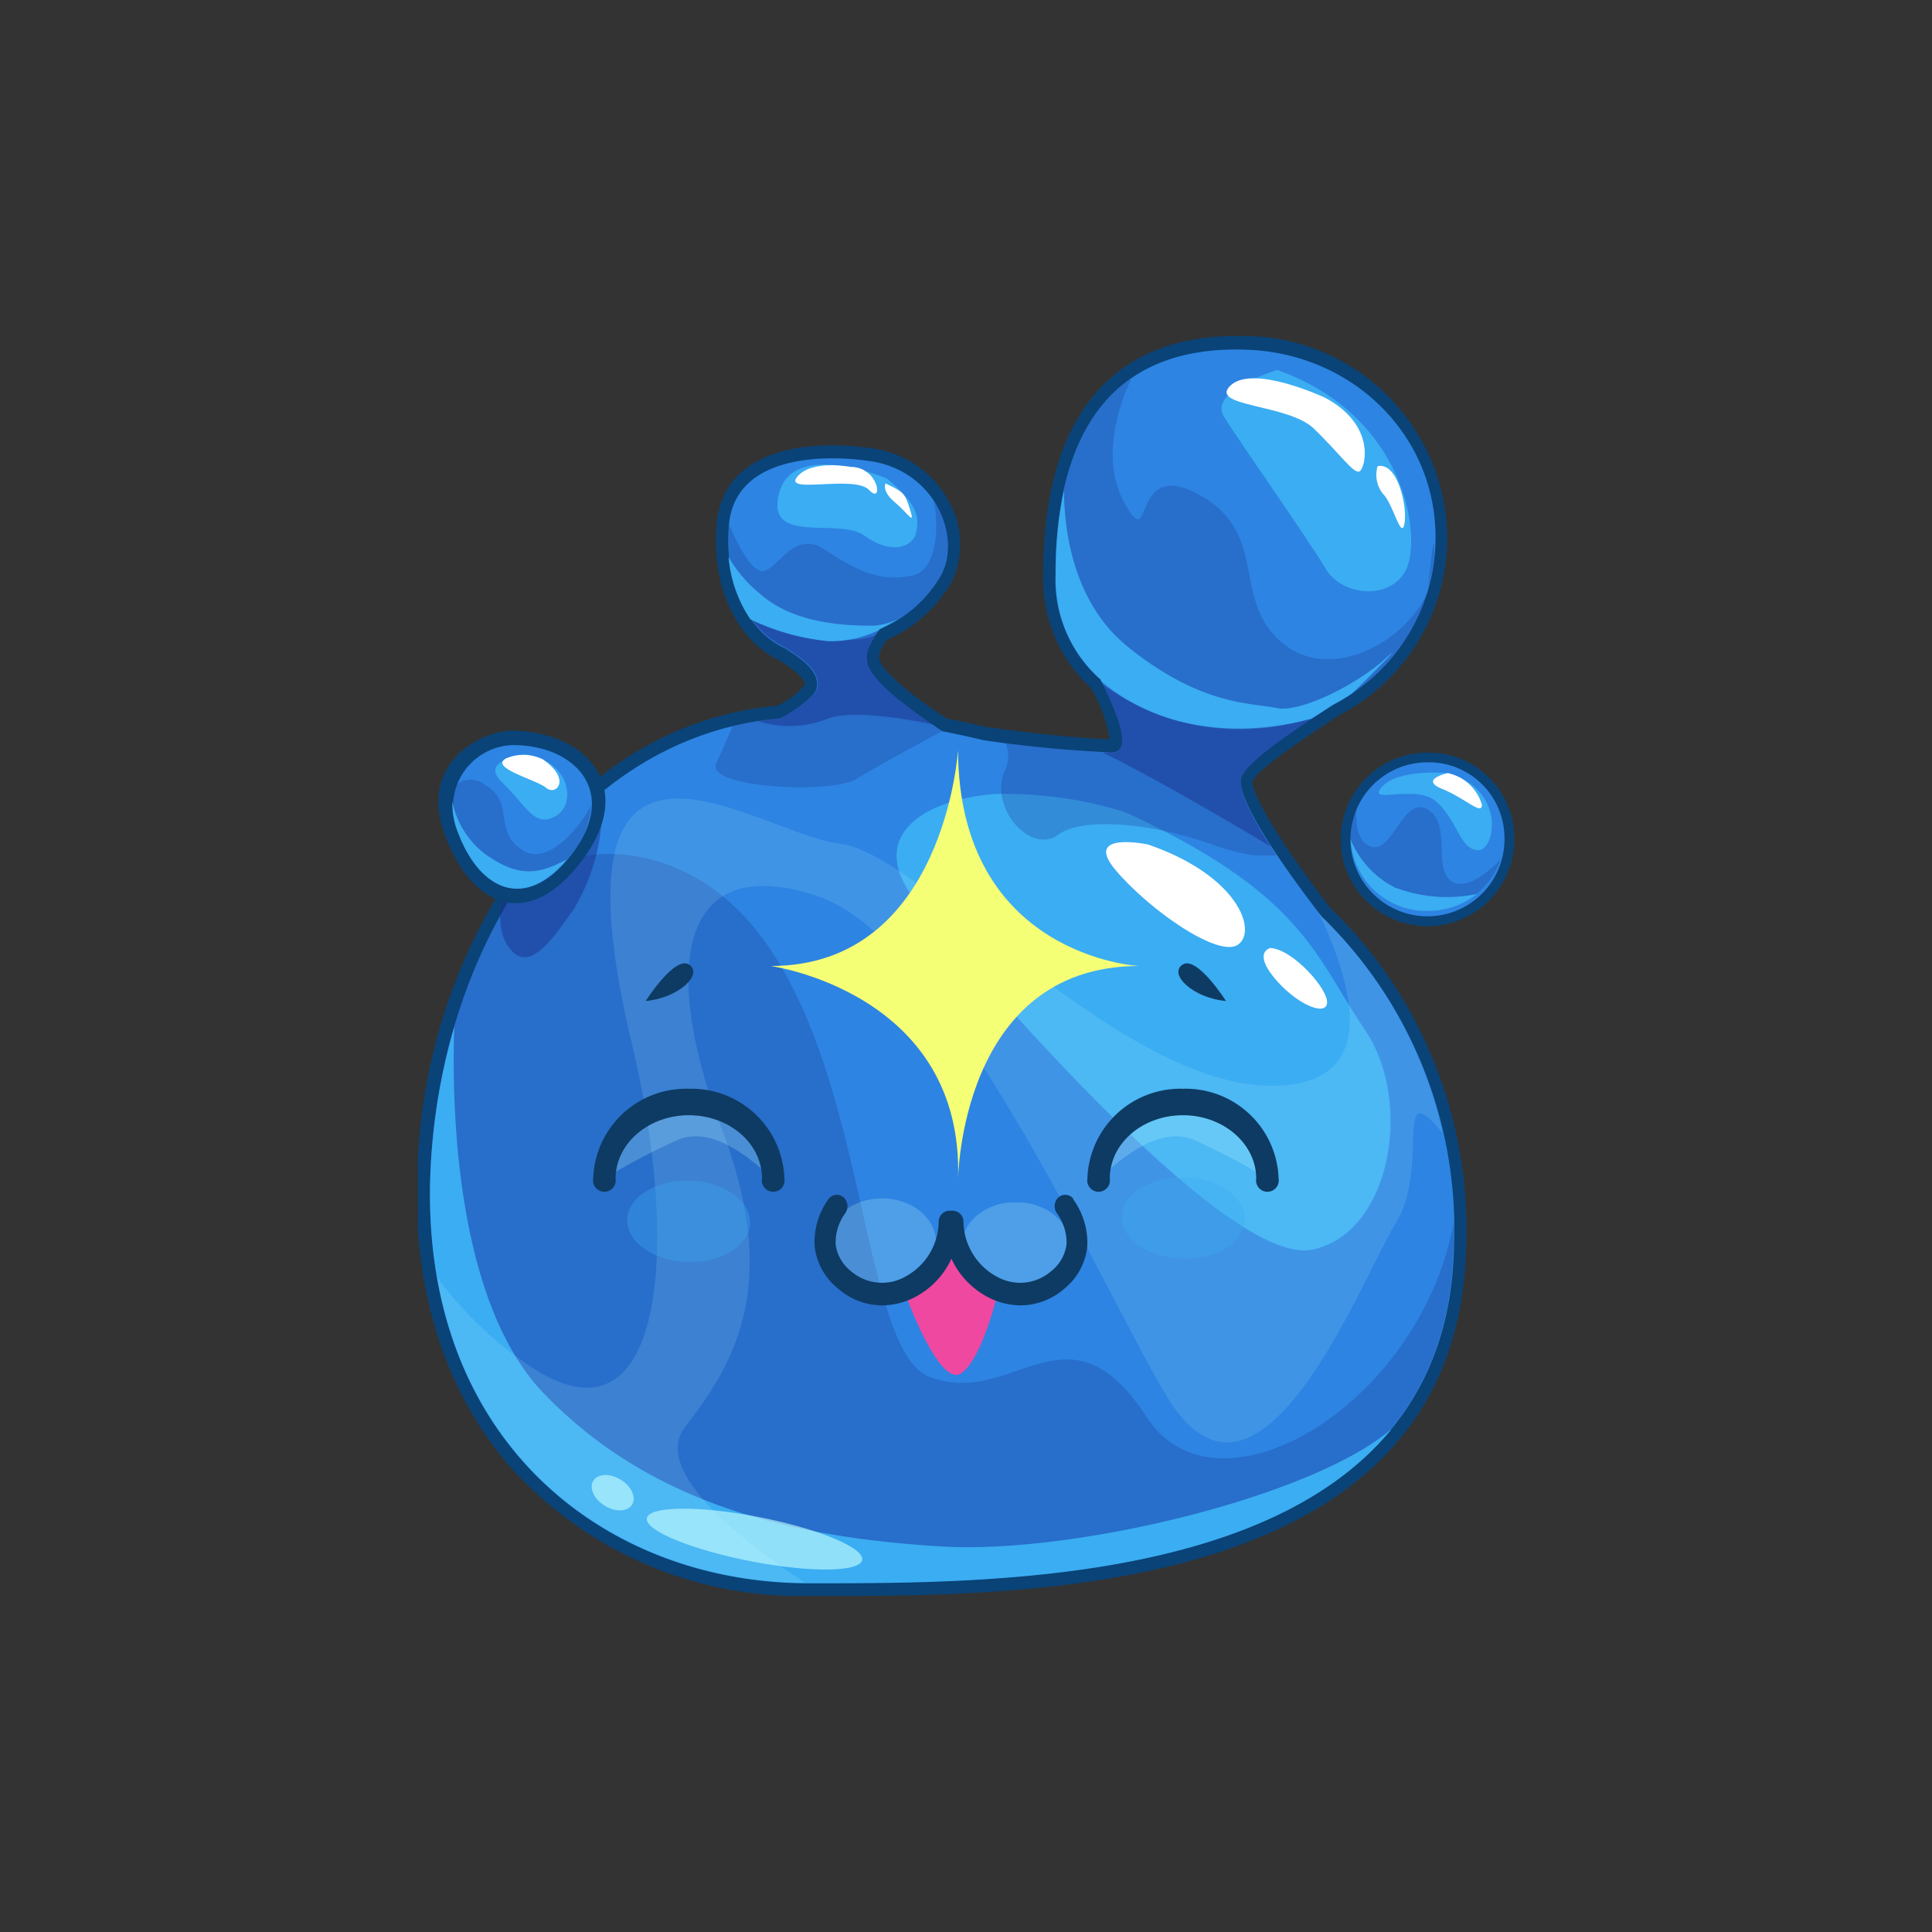 <svg xmlns="http://www.w3.org/2000/svg" xmlns:xlink="http://www.w3.org/1999/xlink" viewBox="0 0 138 138"><rect x="0" y="0" width="138" height="138" fill="#333333" stroke="none"/><defs><style>.cls-1{fill:none;}.cls-2{clip-path:url(#clip-path);}.cls-3{fill:#0a4377;}.cls-4{fill:#2d84e2;}.cls-31,.cls-5{fill:#3badf2;}.cls-6{opacity:0.27;}.cls-7{clip-path:url(#clip-path-3);}.cls-8{fill:#19328e;}.cls-9{clip-path:url(#clip-path-4);}.cls-10{opacity:0.5;}.cls-11{clip-path:url(#clip-path-5);}.cls-12{opacity:0.13;}.cls-13{clip-path:url(#clip-path-6);}.cls-14{fill:#c5ffff;}.cls-15{opacity:0.62;}.cls-16{clip-path:url(#clip-path-7);}.cls-17{clip-path:url(#clip-path-8);}.cls-18{opacity:0.22;}.cls-19{clip-path:url(#clip-path-9);}.cls-20{fill:#0e3b63;}.cls-21{clip-path:url(#clip-path-10);}.cls-22{clip-path:url(#clip-path-11);}.cls-23{clip-path:url(#clip-path-12);}.cls-24{fill:#ef48a0;}.cls-25{fill:#fff;}.cls-26{clip-path:url(#clip-path-13);}.cls-27{clip-path:url(#clip-path-14);}.cls-28{clip-path:url(#clip-path-15);}.cls-29{opacity:0.78;}.cls-30{clip-path:url(#clip-path-16);}.cls-31{opacity:0.43;}.cls-32{clip-path:url(#clip-path-17);}.cls-33{clip-path:url(#clip-path-18);}.cls-34{fill:#f5ff76;}</style><clipPath id="clip-path"><rect class="cls-1" x="29.84" y="24" width="78.32" height="90"/></clipPath><clipPath id="clip-path-3"><rect class="cls-1" x="51.13" y="27" width="51.36" height="34.11"/></clipPath><clipPath id="clip-path-4"><rect class="cls-1" x="30.72" y="61" width="73.15" height="52.06"/></clipPath><clipPath id="clip-path-5"><rect class="cls-1" x="35.73" y="57.52" width="7.3" height="10.86"/></clipPath><clipPath id="clip-path-6"><rect class="cls-1" x="31.22" y="57.02" width="71.88" height="56.03"/></clipPath><clipPath id="clip-path-7"><rect class="cls-1" x="46.19" y="107.76" width="15.4" height="4.34"/></clipPath><clipPath id="clip-path-8"><rect class="cls-1" x="42.26" y="105.36" width="3.01" height="2.53"/></clipPath><clipPath id="clip-path-9"><rect class="cls-1" x="43.01" y="79.03" width="11.89" height="5.24"/></clipPath><clipPath id="clip-path-10"><rect class="cls-1" x="78.79" y="79.03" width="11.89" height="5.24"/></clipPath><clipPath id="clip-path-11"><rect class="cls-1" x="59.13" y="85.6" width="7.72" height="6.27"/></clipPath><clipPath id="clip-path-12"><rect class="cls-1" x="68.71" y="85.9" width="7.72" height="6.27"/></clipPath><clipPath id="clip-path-13"><rect class="cls-1" x="78.76" y="48.9" width="15.08" height="11.54"/></clipPath><clipPath id="clip-path-14"><rect class="cls-1" x="52.96" y="43.04" width="13.64" height="8.82"/></clipPath><clipPath id="clip-path-15"><rect class="cls-1" x="96.46" y="57.66" width="10.74" height="7.41"/></clipPath><clipPath id="clip-path-16"><rect class="cls-1" x="44.79" y="84.34" width="8.79" height="5.82"/></clipPath><clipPath id="clip-path-17"><rect class="cls-1" x="80.13" y="84.13" width="8.79" height="5.82"/></clipPath><clipPath id="clip-path-18"><rect class="cls-1" x="32.31" y="55.69" width="9.91" height="7.79"/></clipPath></defs><title>sprite</title><g id="_ÎÓÈ_2" data-name="—ÎÓÈ_2"><g class="cls-2"><g class="cls-2"><path class="cls-3" d="M95,64.81c-4.16-5.38-5.59-8.3-5.54-9,.51-1,3.85-3.16,5.65-4.36l.52-.35a14.31,14.31,0,0,0,7.75-12.75A14.56,14.56,0,0,0,89.13,24l-.82,0c-9,0-13.8,5.9-13.8,17.05a10.55,10.55,0,0,0,3.4,8.08,10.67,10.67,0,0,1,1.36,3.66c-1.82,0-6-.46-8.88-.87-.9-.22-1.83-.42-2.77-.6-2.45-1.6-4.21-3.08-4.73-4-.27-.47.09-1.12.49-1.63A9.81,9.81,0,0,0,68,41.51,6.19,6.19,0,0,0,67.88,36,7.35,7.35,0,0,0,62.11,32a17.83,17.83,0,0,0-2.65-.19c-5,0-8,2-8.28,5.68-.41,5.1,1.95,8.52,4.49,9.68,1.1.71,1.83,1.29,1.82,1.75a6,6,0,0,1-2,1.49c-6.83.62-12.91,4.1-17.6,10.06a40.27,40.27,0,0,0-8,21.61c-.71,9,1.54,16.86,6.49,22.63A27.82,27.82,0,0,0,57.73,114h1c14.75,0,45.43,0,46-24.92A32,32,0,0,0,95,64.81"/><path class="cls-4" d="M94.4,65.46c-1.78-2.3-6.41-8.51-5.71-10,.59-1.27,4.12-3.53,6.56-5.15a13.4,13.4,0,0,0,7.29-11.92c0-7.41-6-13.13-13.44-13.41-11.58-.44-13.71,8.69-13.71,16.09a9.49,9.49,0,0,0,3.22,7.47c1.26,2.48,2.31,5.21.8,5.21a91.34,91.34,0,0,1-9.17-.88q-1.49-.36-2.93-.64c-1.49-1-4.32-2.92-5.16-4.39-.56-1,0-2,.7-2.9a9.14,9.14,0,0,0,4.38-3.87c1.52-3-.68-7.61-5.23-8.15,0,0-9.43-1.59-9.94,4.63-.36,4.49,1.64,7.71,4,8.75,1.44.92,2.44,1.7,2.29,2.78-.09.69-1.54,1.64-2.58,2.23C42,52.46,32.12,65.87,30.84,82.14c-1.58,20.19,12,30.92,26.89,30.92s45.6.28,46.13-24A31.12,31.12,0,0,0,94.4,65.46"/><path class="cls-5" d="M80.34,58a29,29,0,0,0-9.26-1.29c-5.21.4-9.46,3.13-5.46,7.89,7.23,8.6,22.49,25.81,28.11,24.66S101,78.68,97.47,73.52,93.17,63.89,80.34,58"/><g class="cls-6"><g class="cls-7"><path class="cls-8" d="M79.41,53.74c-1.47,0-4.72-.31-7.58-.67a2.49,2.49,0,0,1-.06,2c-1.15,2.59,1.84,6,3.8,4.56s7.36-.62,10.81.62,4.72.86,4.72.86l.06-.06c-1.54-2.31-2.87-4.69-2.47-5.55.59-1.27,4.12-3.53,6.56-5.15a13.45,13.45,0,0,0,6.7-8c-1.67,3.63-6.85,6.27-10.16,3.73-4-3.08-1-7.89-6.1-10.72s-3.22,4.56-5.41.49c-1.76-3.27-.17-7.33.52-8.8-4.4,3-5.41,9-5.41,14.06a9.49,9.49,0,0,0,3.21,7.47c1.26,2.48,2.31,5.21.8,5.21"/><path class="cls-8" d="M67.31,52.22c-1.49-1-4.32-2.92-5.16-4.39-.56-1,0-2,.7-2.9a9.14,9.14,0,0,0,4.38-3.87,5.37,5.37,0,0,0-.54-5.31c.45,2.11.13,5-1.47,5.35-2.3.49-3.91-.25-6.33-1.85s-3.57,2.1-4.72,1.48c-.8-.43-1.65-2.21-2.1-3.27,0,0,0,.06,0,.09-.36,4.49,1.64,7.71,4,8.75,1.44.92,2.44,1.7,2.29,2.78-.09.69-1.54,1.64-2.58,2.23a22.58,22.58,0,0,0-3.45.56c-.35.85-.78,1.81-1.17,2.66-.81,1.73,8.17,2.22,10,1.11s6.12-3.41,6.12-3.41"/><path class="cls-8" d="M102,42a13.34,13.34,0,0,0,.45-2.44c-.05-1.65-.16-.09-.45,2.44"/></g></g><g class="cls-6"><g class="cls-9"><path class="cls-8" d="M103.86,89.06c0-.62,0-1.23,0-1.83-2.39,13.15-16.91,21.75-21.95,14-5.64-8.68-9.5-.6-15.49-2.87S62.49,67.56,48,61.89a11.89,11.89,0,0,0-10.64.8,40,40,0,0,0-6.56,19.44c-1.58,20.19,12,30.92,26.89,30.92s45.6.28,46.13-24"/></g></g><g class="cls-10"><g class="cls-11"><path class="cls-8" d="M36.11,63.25s-1.07,2.92.38,4.6,3.15-1.07,4.45-2.84A14,14,0,0,0,43,57.8c-.15-1.61-6.52,4.07-6.9,5.45"/></g></g><path class="cls-5" d="M99.32,102.13c-5.67,4.81-22.69,8.91-32.1,8.33-10.16-.62-20.6-2.8-28.44-11-6.38-6.71-6.51-21-6.33-26.13a43.65,43.65,0,0,0-1.61,8.84c-1.58,20.19,12,30.92,26.89,30.92,11.46,0,32.39.16,41.59-10.92"/><g class="cls-12"><g class="cls-13"><path class="cls-14" d="M94.4,65.46l-.21-.27c2.53,5.35,4.19,11.77-2.45,12.33C80.57,78.45,66.06,61,60,60.27S38.69,47.64,45.17,74.72c3.41,14.28,2.32,29.06-7.11,23a26.87,26.87,0,0,1-6.83-6.47c2.5,14.2,13.94,21.72,26.28,21.81-4.51-3-11-8-8.57-11.14,3.63-4.66,6.82-10.26,2.61-21.29s-3.34-20,6.82-16.63,22.19,32.25,25.72,36.85c6.36,8.29,13.17-9.49,15.63-13.53s-.29-10.72,3.34-6.37l0,0a31,31,0,0,0-8.7-15.52"/></g></g><g class="cls-15"><g class="cls-16"><path class="cls-14" d="M61.59,111.41c-.11.88-3.65.94-7.9.12s-7.61-2.19-7.49-3.07,3.65-.94,7.9-.12,7.61,2.19,7.49,3.07"/></g></g><g class="cls-15"><g class="cls-17"><path class="cls-14" d="M45.2,107.38c-.24.56-1.08.67-1.87.25s-1.25-1.21-1-1.77,1.08-.67,1.87-.25,1.24,1.21,1,1.77"/></g></g><g class="cls-18"><g class="cls-19"><path class="cls-14" d="M54.9,83.8c-.26.16-3.57-3.73-6.61-2.33A53,53,0,0,0,43,84.27a7.15,7.15,0,0,1,3.17-4.51,4.61,4.61,0,0,1,4.76-.16l3.57,2.33Z"/></g></g><path class="cls-20" d="M49.2,77.77a6.64,6.64,0,0,0-6.83,6.42.81.81,0,1,0,1.6,0c0-2.5,2.35-4.53,5.23-4.53s5.23,2,5.23,4.53a.81.81,0,1,0,1.6,0,6.64,6.64,0,0,0-6.83-6.42"/><path class="cls-20" d="M46.12,71.5s2.08-3.27,3.1-2.6-.7,2.38-3.1,2.6"/><g class="cls-18"><g class="cls-21"><path class="cls-14" d="M78.79,83.8c.26.16,3.57-3.73,6.61-2.33a53,53,0,0,1,5.29,2.8,7.15,7.15,0,0,0-3.17-4.51,4.61,4.61,0,0,0-4.76-.16l-3.57,2.33Z"/></g></g><path class="cls-20" d="M84.5,77.77a6.64,6.64,0,0,1,6.83,6.42.81.81,0,1,1-1.6,0c0-2.5-2.35-4.53-5.23-4.53s-5.23,2-5.23,4.53a.81.81,0,1,1-1.6,0,6.64,6.64,0,0,1,6.83-6.42"/><path class="cls-20" d="M87.57,71.5s-2.08-3.27-3.1-2.6.7,2.38,3.1,2.6"/><g class="cls-18"><g class="cls-22"><path class="cls-14" d="M66.85,88.74c0,1.73-1.73,3.14-3.86,3.14s-3.86-1.4-3.86-3.14S60.86,85.6,63,85.6s3.86,1.4,3.86,3.14"/></g></g><g class="cls-18"><g class="cls-23"><path class="cls-14" d="M76.42,89c0,1.73-1.73,3.14-3.86,3.14s-3.86-1.4-3.86-3.14,1.73-3.14,3.86-3.14,3.86,1.4,3.86,3.14"/></g></g><path class="cls-24" d="M64.77,92.71s2.36,6.44,3.89,5.38,2.62-5.8,2.62-5.8l-2.87-3.35Z"/><path class="cls-20" d="M76.67,85.63a.73.73,0,0,0-1.07-.1.86.86,0,0,0-.09,1.15,3.55,3.55,0,0,1,.67,2.2,2.89,2.89,0,0,1-1.1,1.92,3.37,3.37,0,0,1-3.76.45,4.53,4.53,0,0,1-2.5-4,.78.78,0,0,0-.8-.77h-.17a.78.78,0,0,0-.8.77,4.53,4.53,0,0,1-2.5,4,3.37,3.37,0,0,1-3.76-.45,2.89,2.89,0,0,1-1.1-1.91,3.55,3.55,0,0,1,.67-2.21.86.86,0,0,0-.1-1.15.73.73,0,0,0-1.07.1,5.26,5.26,0,0,0-1,3.4,4.49,4.49,0,0,0,1.66,3A4.77,4.77,0,0,0,63,93.24a5.09,5.09,0,0,0,2.2-.51,5.88,5.88,0,0,0,2.76-2.82,5.88,5.88,0,0,0,2.76,2.82,5.09,5.09,0,0,0,2.2.51A4.77,4.77,0,0,0,76,92.07a4.49,4.49,0,0,0,1.66-3,5.26,5.26,0,0,0-1-3.4"/><path class="cls-25" d="M82,60.32s-4.72-1-2.3,1.85,7.36,6.29,8.74,5.3,0-4.93-6.44-7.15"/><path class="cls-25" d="M90.76,67.71s-1.27.25.23,2.1,3.68,2.83,3.8,1.85-2.42-3.82-4-3.94"/><g class="cls-10"><g class="cls-26"><path class="cls-8" d="M93.84,51.24a16.68,16.68,0,0,1-14.58-2l-.46-.33c1.17,2.37,2,4.84.62,4.84l-.65,0c4.62,2.28,12,6.72,12,6.72l0,0c-1.37-2.12-2.45-4.18-2.08-5,.48-1,2.93-2.74,5.14-4.21"/></g></g><g class="cls-10"><g class="cls-27"><path class="cls-8" d="M55.79,51.31c-.55,0-1.09.12-1.63.2a7.28,7.28,0,0,0,5-.19c1.72-.61,5.46,0,7.49.43-1.55-1-3.74-2.66-4.46-3.92a2.26,2.26,0,0,1,.36-2.45c-1,.38-2.21.49-4.42-.1A14.79,14.79,0,0,1,53,43a6.5,6.5,0,0,0,3.11,3.26c1.44.92,2.44,1.7,2.29,2.78-.09.69-1.54,1.64-2.58,2.23"/></g></g><path class="cls-5" d="M62.8,45l0-.05a14.65,14.65,0,0,0,1.35-.74,4.58,4.58,0,0,1-1.74.48c-1.5,0-5.52,0-8.05-2.22a9.51,9.51,0,0,1-2.32-2.69,9.3,9.3,0,0,0,1.56,4.46,16.54,16.54,0,0,0,5.59,1.56A7.86,7.86,0,0,0,62.8,45"/><path class="cls-5" d="M78.61,48.53l.08.17c5.46,4.47,12.07,3.43,15,2.63l1.55-1a13.42,13.42,0,0,0,1.34-.8C98.16,48,100.36,45.76,99,47c-2,1.85-6.1,3.94-7.82,3.57s-5.41-.12-10.7-4.44C76.46,42.84,76,37.37,76,35a28.58,28.58,0,0,0-.59,6.07,9.49,9.49,0,0,0,3.21,7.47"/><path class="cls-5" d="M91.22,26.43s-4.95,1.48-3.8,3.33,6.1,8.87,7.25,10.84,4.6,2.34,5.75.12.11-11-9.2-14.3"/><path class="cls-5" d="M63.37,34.19s-6.67-2.83-7.71,1,4.26,1.72,6.1,3.08,3.45.86,3.68-.25.11-2-2.07-3.82"/><path class="cls-3" d="M108.16,59.76a6.2,6.2,0,1,1-6.2-6,6.1,6.1,0,0,1,6.2,6"/><path class="cls-4" d="M107.46,59.76a5.5,5.5,0,1,1-5.5-5.31,5.41,5.41,0,0,1,5.5,5.31"/><g class="cls-6"><g class="cls-28"><path class="cls-8" d="M96.46,59.76a5.41,5.41,0,0,0,5.5,5.31,5.48,5.48,0,0,0,5.24-3.71c-1,1.1-2.55,2.19-3.46,1.63-1.47-.9,0-4.17-1.79-5.18s-2.52,3.49-4.21,2.59c-.76-.41-.92-1.55-.86-2.68a5.13,5.13,0,0,0-.42,2"/></g></g><path class="cls-5" d="M99.75,63.45a6.7,6.7,0,0,1-3.28-3.5A5.41,5.41,0,0,0,102,65.07a5.6,5.6,0,0,0,3.5-1.22,10.32,10.32,0,0,1-5.72-.41"/><path class="cls-5" d="M103.43,55.22s-3.58-.34-4.73,1,2.52-.34,4,1.13,1.58,3.27,2.84,3.38,2.1-4.28-2.1-5.52"/><path class="cls-25" d="M103.43,55.22s-2.1.45-.42,1.13,2.84,1.92,2.84,1.13a3.22,3.22,0,0,0-2.42-2.25"/><g class="cls-29"><g class="cls-30"><path class="cls-31" d="M53.58,87.24c.06,1.61-1.85,2.91-4.28,2.91s-4.44-1.3-4.5-2.91,1.85-2.91,4.28-2.91,4.44,1.3,4.5,2.91"/></g></g><g class="cls-29"><g class="cls-32"><path class="cls-31" d="M88.91,87c.06,1.61-1.85,2.91-4.28,2.91s-4.44-1.3-4.5-2.91,1.85-2.91,4.28-2.91,4.44,1.3,4.5,2.91"/></g></g><path class="cls-25" d="M94.65,28.41s-5.12-2.41-6.75-.88S92,28.85,93.83,30.6s2.87,3.29,3.28,3.07,1.23-3.29-2.46-5.26"/><path class="cls-25" d="M98.41,33.27a2.17,2.17,0,0,0,.37,2c.73.71,1.32,3.38,1.54,2.12s-.51-4.4-1.91-4.09"/><path class="cls-25" d="M60.76,33.35s-2.79-.55-3.82.71,4.11-.16,5.14.94.73-1.65-1.32-1.65"/><path class="cls-25" d="M63.25,34.53s-.29.55.66,1.34,1.47,1.73,1.1.55-.44-1.26-1.76-1.89"/><path class="cls-3" d="M36.65,52.18c-2.28,0-6.81,2.3-4.87,7.48s6,6.91,9.85,1.73.27-9.1-5-9.21"/><path class="cls-4" d="M36.75,53.22a4.4,4.4,0,0,0-4,6.22c1.61,4.31,5,5.74,8.19,1.44s.22-7.57-4.14-7.66"/><g class="cls-6"><g class="cls-33"><path class="cls-8" d="M42.23,57.54c-1,1.88-3.2,4.23-4.83,3.23-2.29-1.42-.55-3.38-2.73-4.69a1.65,1.65,0,0,0-2.12,0,4.75,4.75,0,0,0,.15,3.38c1.61,4.31,5,5.74,8.19,1.44a6,6,0,0,0,1.33-3.34"/></g></g><path class="cls-5" d="M37.62,53.89s-3.49.33-1.75,2,2.29,3.27,3.82,2.4,1-3.93-2.07-4.37"/><path class="cls-25" d="M38.83,54.27a3.14,3.14,0,0,0-2.68-.1c-1.25.67,2.2,1.53,2.87,2.11s1.82-.57-.19-2"/><path class="cls-5" d="M40.52,61.36l-.16.09c-1.92,1-3.35,1.25-5.75-.48a6.28,6.28,0,0,1-2.3-3.71,5.51,5.51,0,0,0,.39,2.18c1.55,4.14,4.75,5.62,7.81,1.92"/></g></g><path class="cls-34" d="M68.43,53.58S67.48,69,55.05,69c0,0,13.86,1.91,13.38,15.29,0,0,.14-15.27,12.9-15.29C81.33,69,68.49,68.31,68.43,53.58Z"/></g></svg>